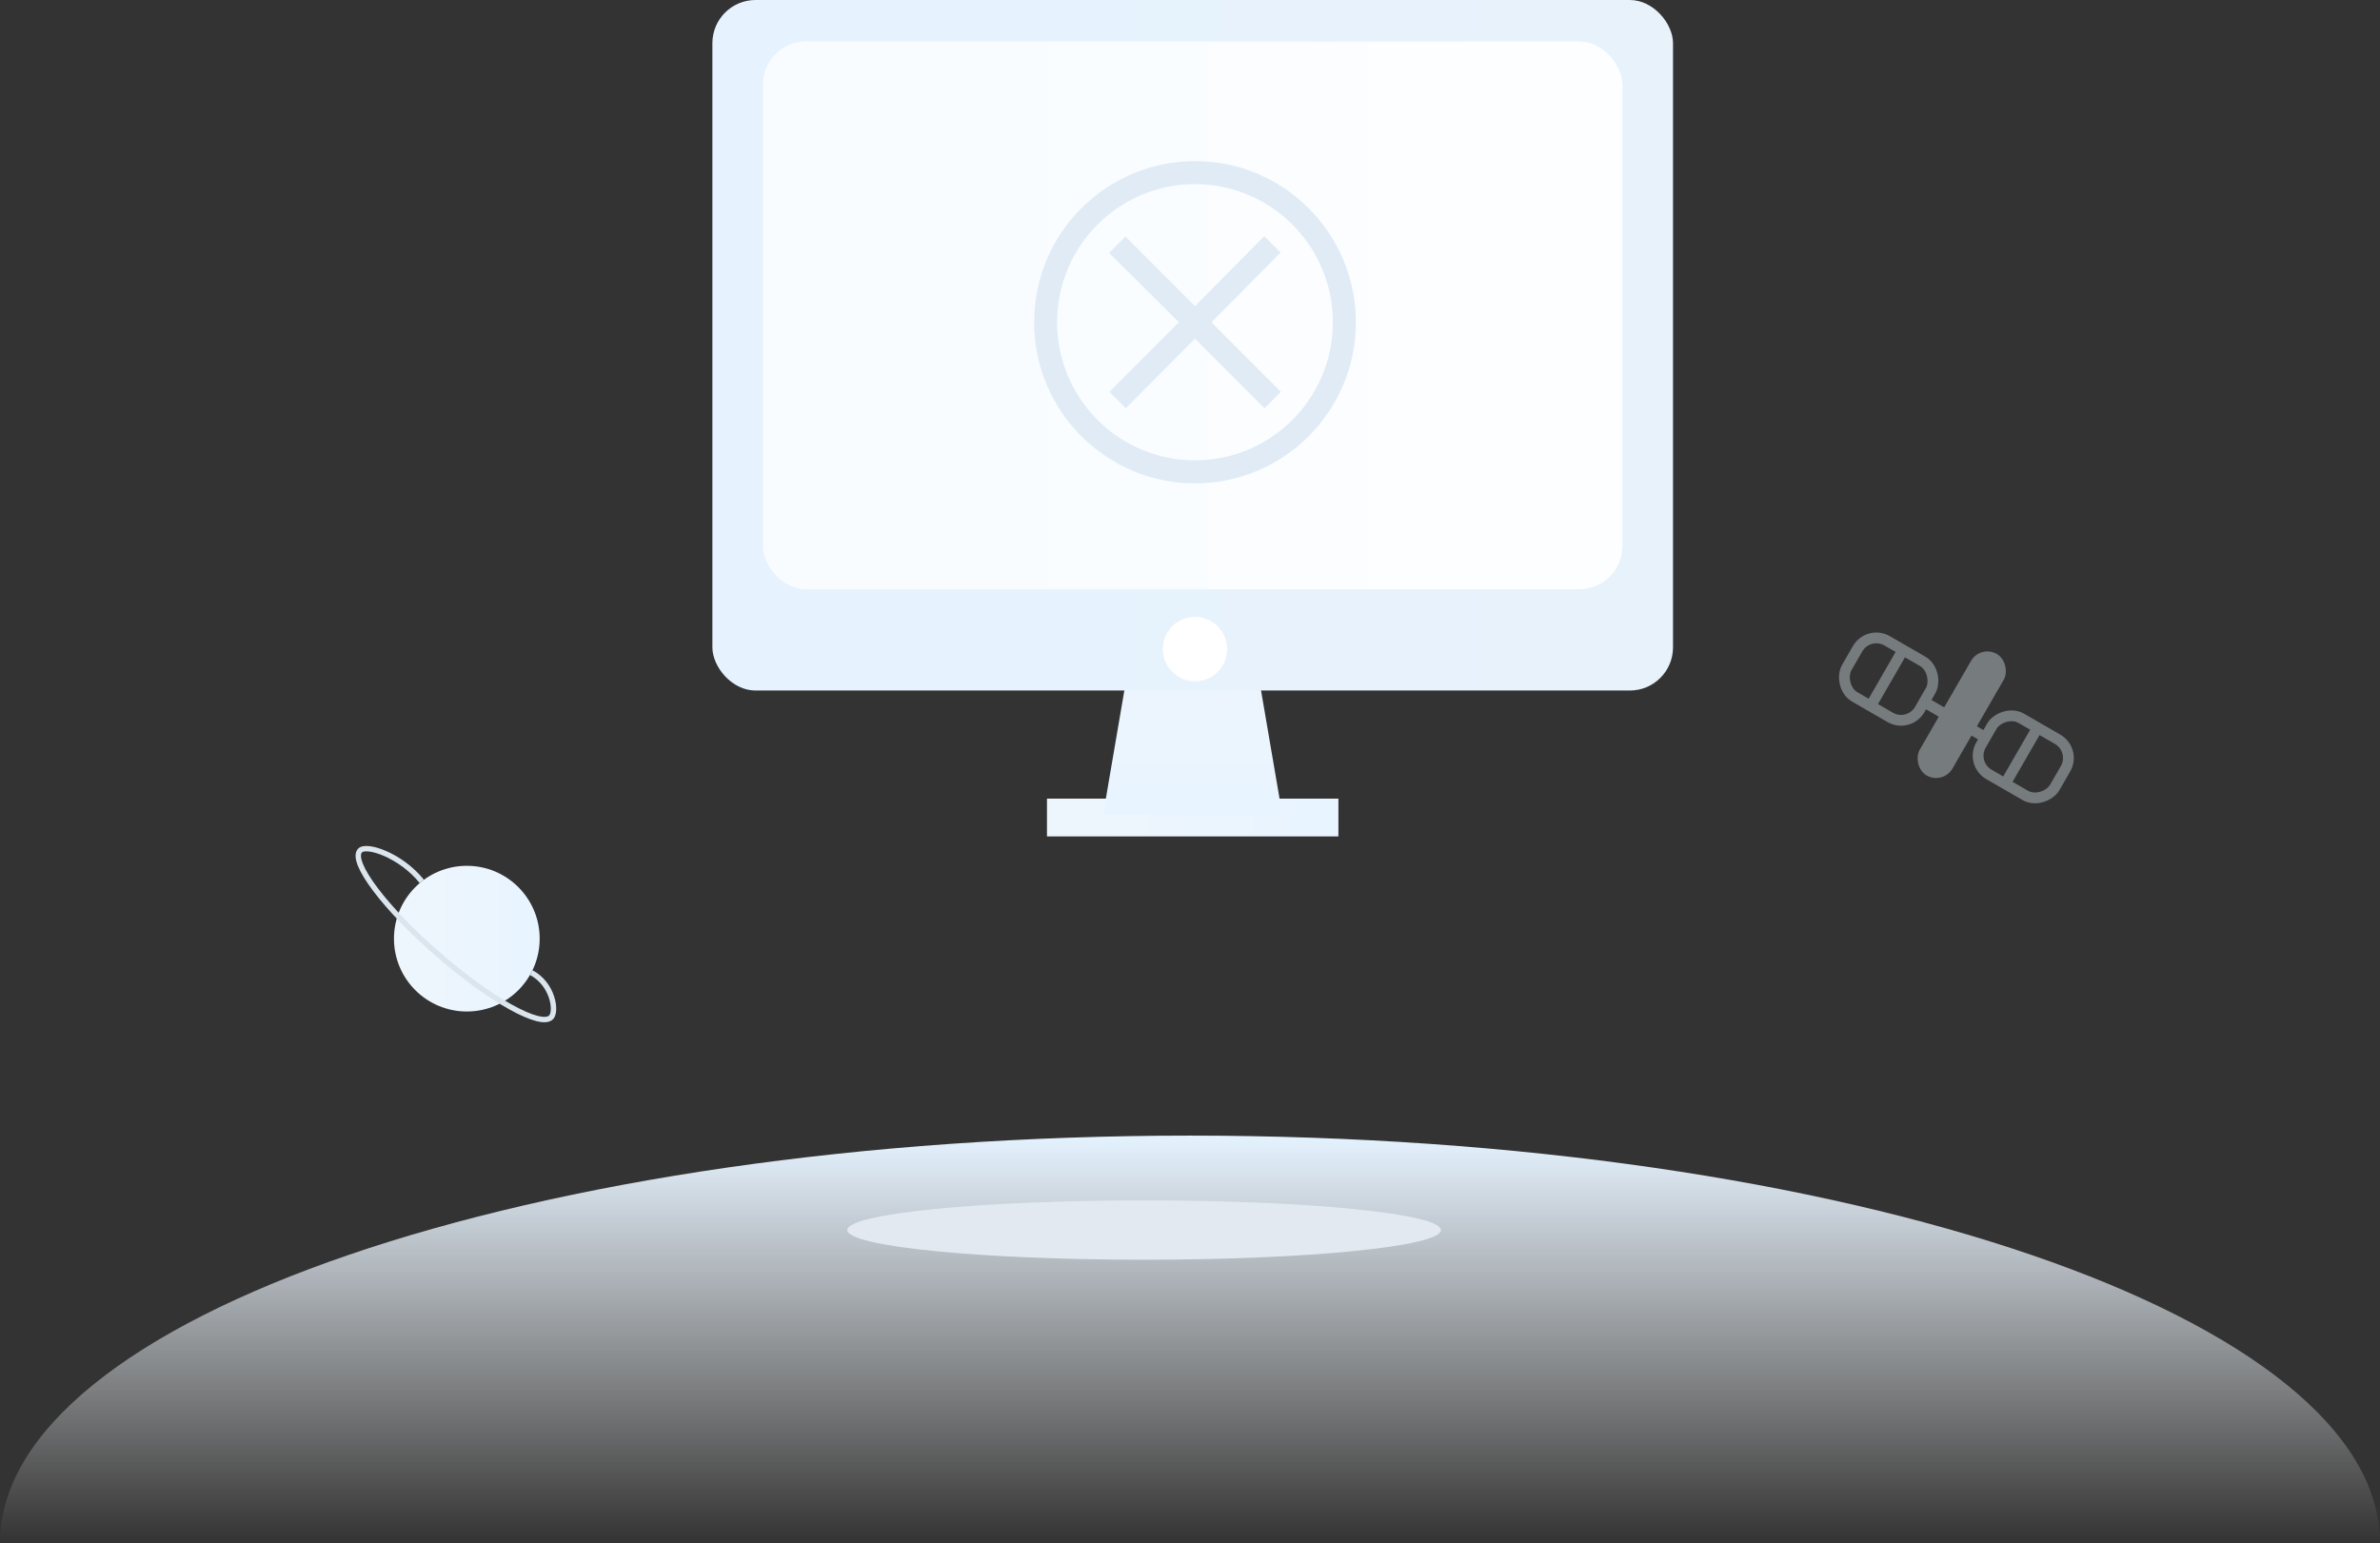 <?xml version="1.0" encoding="UTF-8"?>
<svg width="441px" height="286px" viewBox="0 0 441 286" version="1.1" xmlns="http://www.w3.org/2000/svg" xmlns:xlink="http://www.w3.org/1999/xlink">
    <rect x="0" y="0" width="441" height="286" fill="#333333" stroke="none"/>
    <title>编组 13</title>
    <defs>
        <linearGradient x1="50%" y1="0%" x2="50%" y2="100%" id="linearGradient-1">
            <stop stop-color="#E5F3FF" offset="0%"></stop>
            <stop stop-color="#FFFFFF" stop-opacity="0" offset="100%"></stop>
        </linearGradient>
        <linearGradient x1="89.08%" y1="50%" x2="17.195%" y2="50%" id="linearGradient-2">
            <stop stop-color="#E8F4FF" offset="0%"></stop>
            <stop stop-color="#EEF6FD" offset="100%"></stop>
        </linearGradient>
        <linearGradient x1="89.08%" y1="50%" x2="17.195%" y2="50%" id="linearGradient-3">
            <stop stop-color="#E8F4FF" offset="0%"></stop>
            <stop stop-color="#EEF6FD" offset="100%"></stop>
        </linearGradient>
        <linearGradient x1="50%" y1="91.29%" x2="50%" y2="0%" id="linearGradient-4">
            <stop stop-color="#E8F4FF" offset="0%"></stop>
            <stop stop-color="#EEF6FD" offset="100%"></stop>
        </linearGradient>
        <linearGradient x1="89.08%" y1="50%" x2="17.195%" y2="50%" id="linearGradient-5">
            <stop stop-color="#E7F2FB" offset="0%"></stop>
            <stop stop-color="#E6F3FF" offset="100%"></stop>
        </linearGradient>
        <linearGradient x1="89.08%" y1="50%" x2="14.492%" y2="50%" id="linearGradient-6">
            <stop stop-color="#FDFEFF" offset="0%"></stop>
            <stop stop-color="#F8FCFF" offset="100%"></stop>
        </linearGradient>
    </defs>
    <g id="页面-1" stroke="none" stroke-width="1" fill="none" fill-rule="evenodd">
        <g id="0禁止访问" transform="translate(-740, -367)">
            <g id="编组-13" transform="translate(740, 367)">
                <path d="M441,285.949 C441,244.251 342.279,210.449 220.5,210.449 C98.721,210.449 0,244.251 0,285.949" id="椭圆形" fill="url(#linearGradient-1)"></path>
                <ellipse id="椭圆形" fill="#E3E9F0" cx="212" cy="227.949" rx="55" ry="5.5"></ellipse>
                <g id="编组-3" transform="translate(63.409, 154.653)">
                    <circle id="椭圆形" fill="url(#linearGradient-2)" cx="23.091" cy="19.296" r="13.5"></circle>
                    <path d="M16.934,29.906 C15.821,36.018 18.424,42.302 20.162,42.302 C22.924,42.302 25.162,31.781 25.162,18.802 C25.162,5.823 22.924,-4.698 20.162,-4.698 C18.652,-4.698 15.369,-0.932 16.385,3.522" id="椭圆形" stroke="#DAE5EE" transform="translate(20.678, 18.802) scale(-1, -1) rotate(-49) translate(-20.678, -18.802)"></path>
                </g>
                <g id="编组-9" opacity="0.4" transform="translate(362.995, 132.158) rotate(30) translate(-362.995, -132.158)translate(339.753, 119.158)">
                    <g id="编组-8" transform="translate(0, 7.054)" stroke="#DAE5EE" stroke-width="2">
                        <rect id="矩形" x="1" y="1" width="15.6" height="12" rx="4"></rect>
                        <line x1="8.4" y1="1.899" x2="8.4" y2="12.879" id="直线" stroke-linecap="square"></line>
                        <line x1="20" y1="7.389" x2="16.8" y2="7.389" id="直线备份" stroke-linecap="square"></line>
                    </g>
                    <g id="编组-8备份" transform="translate(35.986, 14.062) scale(-1, 1) translate(-35.986, -14.062)translate(25.486, 7.062)" stroke="#DAE5EE" stroke-width="2">
                        <rect id="矩形" x="1" y="1" width="15.769" height="12" rx="4"></rect>
                        <line x1="9.288" y1="1.899" x2="9.288" y2="12.879" id="直线" stroke-linecap="square"></line>
                        <line x1="21" y1="7.389" x2="17.769" y2="7.389" id="直线备份" stroke-linecap="square"></line>
                    </g>
                    <rect id="矩形" fill="#DAE5EE" x="20.325" y="4.54747351e-13" width="7" height="26" rx="3.5"></rect>
                </g>
                <g id="编组-4" transform="translate(132, 0)">
                    <rect id="矩形" fill="url(#linearGradient-3)" x="62" y="148" width="54" height="7"></rect>
                    <g id="编组-2">
                        <polygon id="矩形" fill="url(#linearGradient-4)" points="77.502 121.141 100.498 121.141 105.608 151 72.392 151"></polygon>
                        <rect id="矩形" fill="url(#linearGradient-5)" x="0" y="0" width="178" height="127.966" rx="8"></rect>
                        <rect id="矩形" fill="url(#linearGradient-6)" x="9.368" y="7.678" width="159.263" height="101.52" rx="8"></rect>
                        <g id="编组" transform="translate(59.617, 29.859)" fill="#E0EBF6" fill-rule="nonzero">
                            <path d="M29.809,4.266 C43.914,4.266 55.359,15.729 55.359,29.859 C55.359,43.988 43.914,55.452 29.809,55.452 C15.703,55.452 4.258,43.988 4.258,29.859 C4.258,15.729 15.703,4.266 29.809,4.266 M29.809,0 C13.361,0 0,13.383 0,29.859 C0,46.334 13.361,59.718 29.809,59.718 C46.257,59.718 59.617,46.334 59.617,29.859 C59.617,13.383 46.257,0 29.809,0 Z M45.671,16.956 L42.637,13.916 L29.809,26.873 L16.927,13.97 L13.893,17.009 L26.828,29.859 L13.946,42.762 L16.98,45.801 L29.809,32.898 L42.69,45.801 L45.724,42.762 L32.843,29.859 L45.671,16.956 L45.671,16.956 Z" id="形状"></path>
                        </g>
                        <ellipse id="椭圆形" fill="#FFFFFF" cx="89.426" cy="120.288" rx="5.962" ry="5.972"></ellipse>
                    </g>
                </g>
            </g>
        </g>
    </g>
</svg>